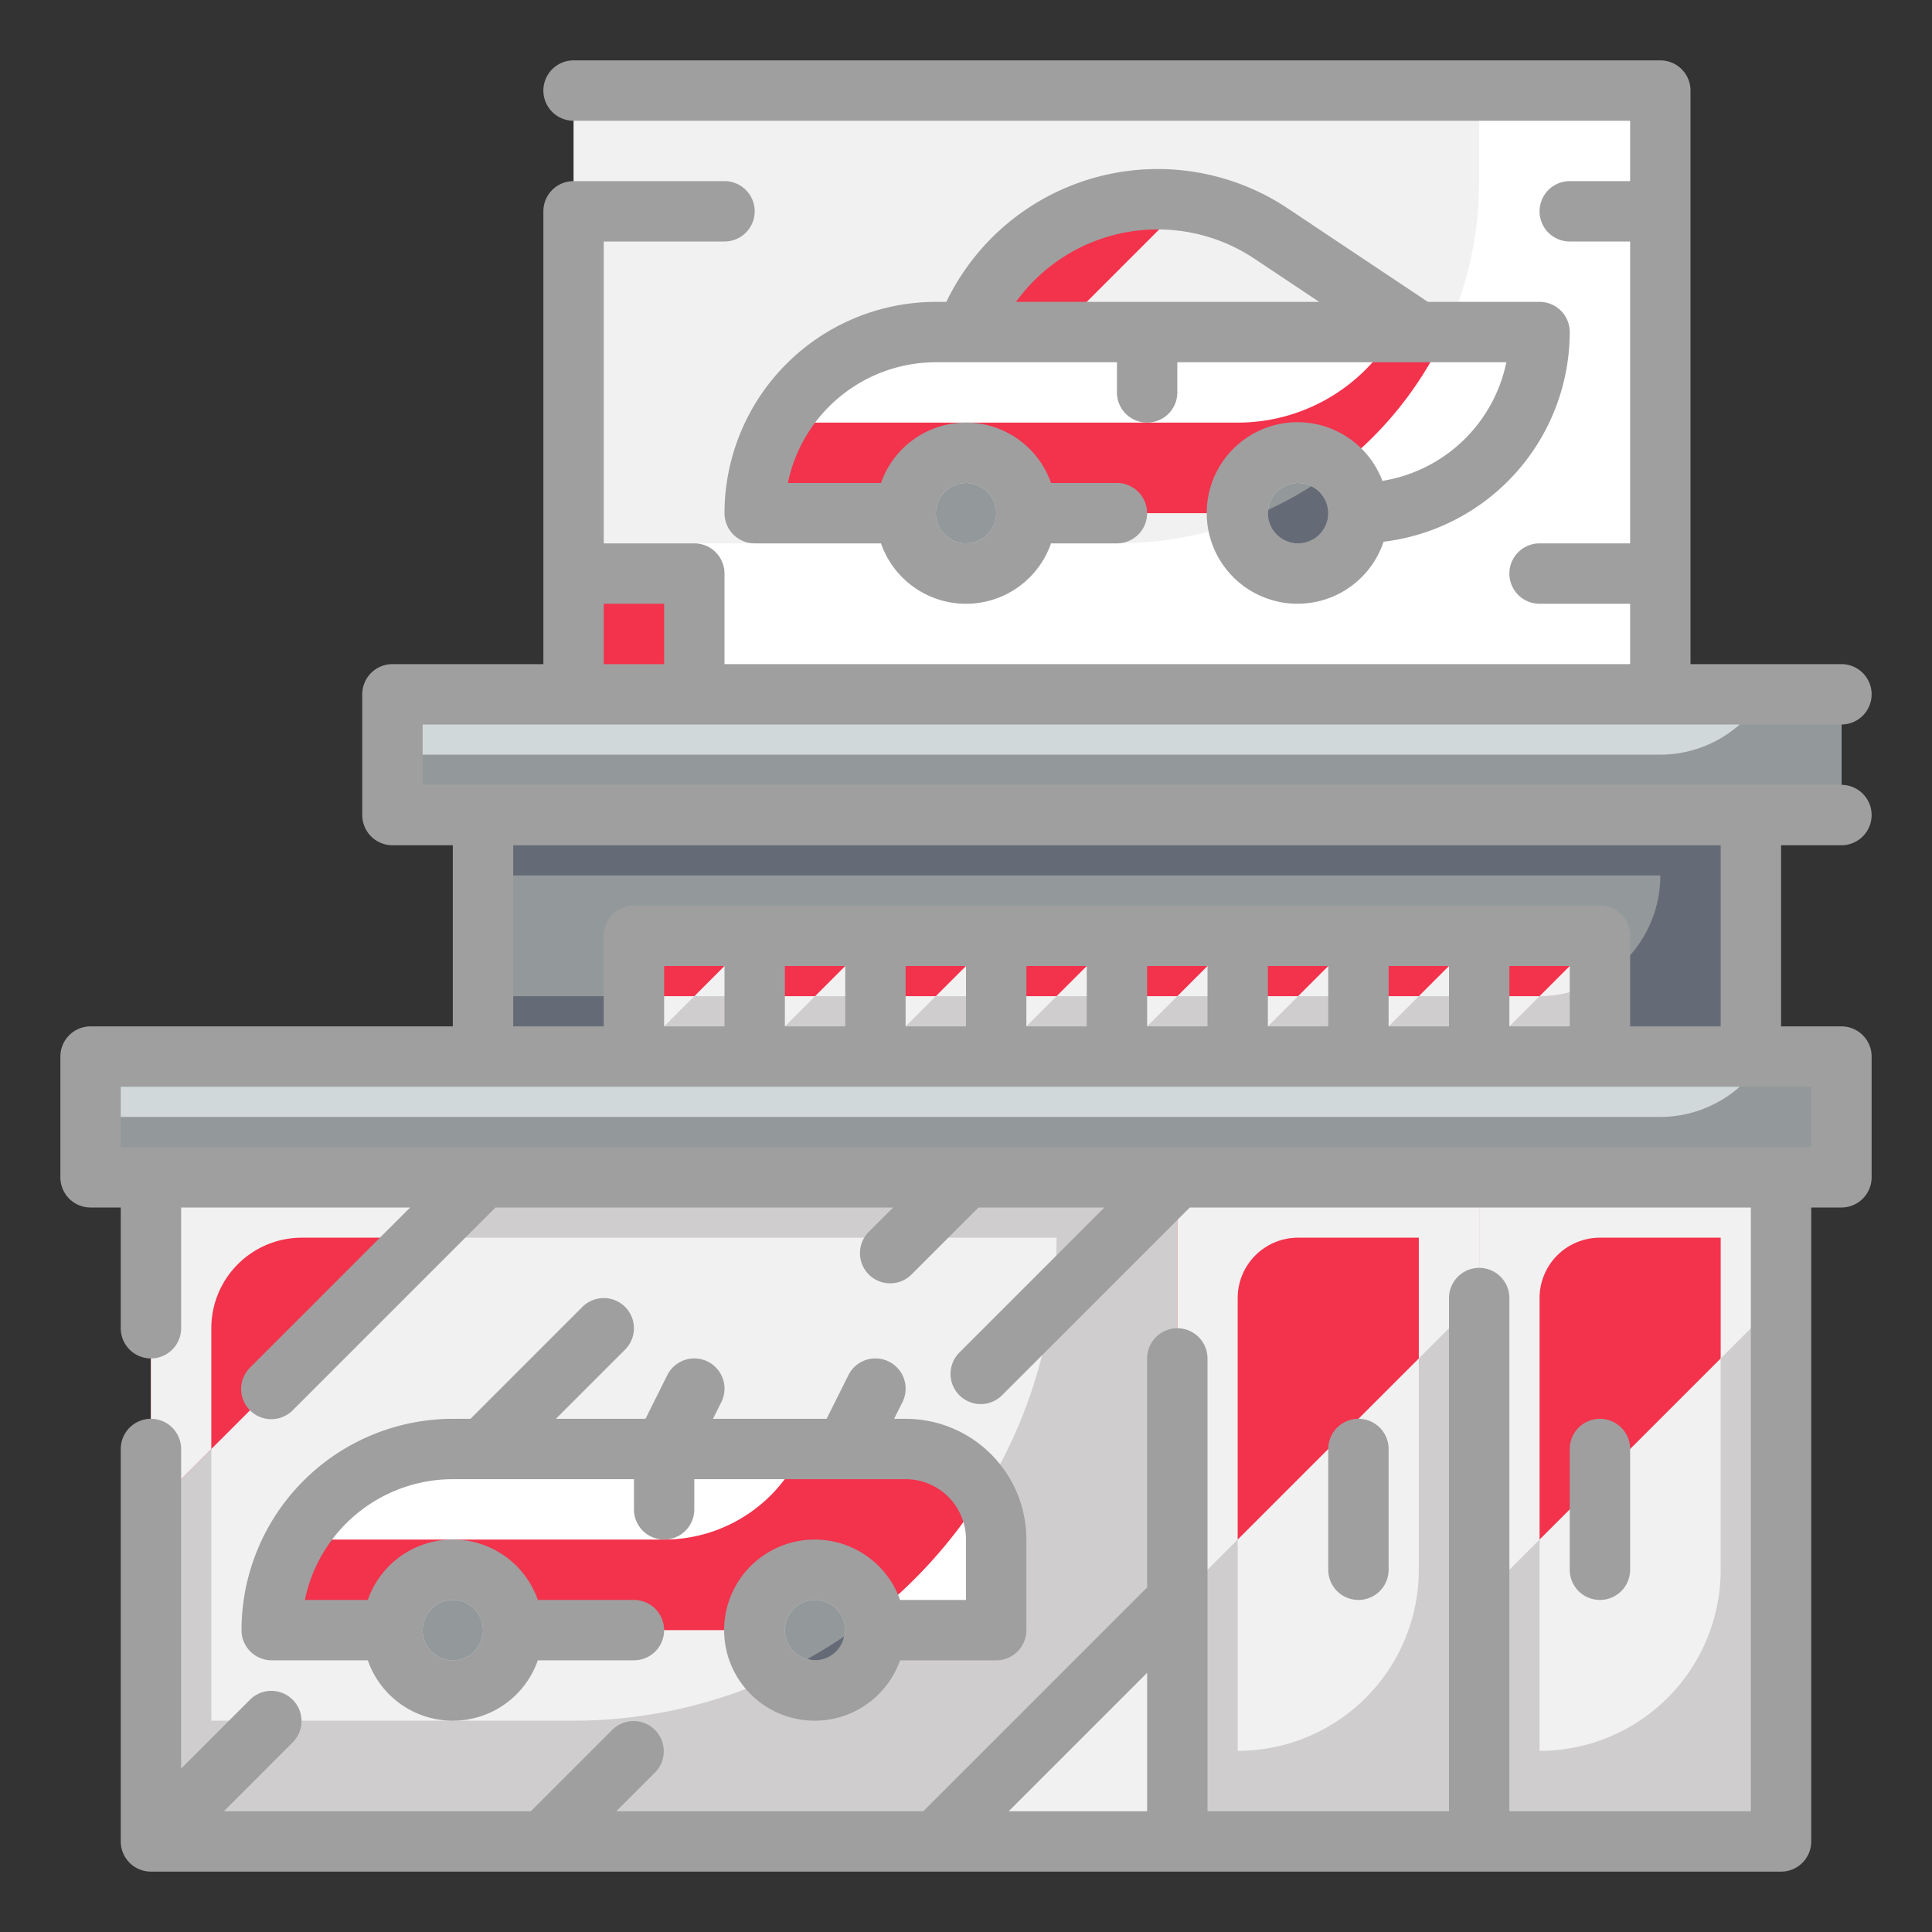 <?xml version="1.0"?>
<svg xmlns="http://www.w3.org/2000/svg" xmlns:xlink="http://www.w3.org/1999/xlink" xmlns:svgjs="http://svgjs.com/svgjs" version="1.1" width="512" height="512" x="0" y="0" viewBox="0 0 64 64" style="enable-background:new 0 0 512 512" xml:space="preserve" class=""><rect x="0" y="0" width="64" height="64" fill="#333333" stroke="none"/><g><g xmlns="http://www.w3.org/2000/svg" id="Fill_Outline" data-name="Fill Outline"><g id="Color"><g><path d="m19 3h36v20h-36z" fill="#f1f1f1" data-original="#c4f236" style="" class=""/><path d="m49 3v3a12 12 0 0 1 -12 12h-18v5h36v-20z" fill="#ffffff" data-original="#a1d51c" style="" class=""/><path d="m16 27h42v8h-42z" fill="#93999a" data-original="#93999a" style="" class=""/><path d="m16 27v2h39a4 4 0 0 1 -4 4h-35v2h42v-8z" fill="#656b76" data-original="#656b76" style=""/><path d="m5 39h36v22h-36z" fill="#f1f1f1" data-original="#4891d3" style="" class=""/><path d="m5 39v22h36v-22zm14 18h-12v-13a3 3 0 0 1 3-3h25a16 16 0 0 1 -16 16z" fill="#cfcdcd" data-original="#2d72bc" style="" class=""/><g fill="#57b7eb"><path d="m39 39h10v22h-10z" fill="#f3324c" data-original="#57b7eb" style="" class=""/><path d="m49 39h10v22h-10z" fill="#f3324c" data-original="#57b7eb" style="" class=""/></g><path d="m39 53-8 8h8z" fill="#f1f1f1" data-original="#4891d3" style="" class=""/><path d="m5 39v11l11-11z" fill="#f3324c" data-original="#57b7eb" style="" class=""/><path d="m13 23h48v4h-48z" fill="#d0d8da" data-original="#d0d8da" style="" class=""/><path d="m3 35h58v4h-58z" fill="#d0d8da" data-original="#d0d8da" style="" class=""/><g><path d="m29 31h4v4h-4z" fill="#f3324c" data-original="#57b7eb" style="" class=""/><path d="m25 31h4v4h-4z" fill="#f3324c" data-original="#57b7eb" style="" class=""/><path d="m33 31h4v4h-4z" fill="#f3324c" data-original="#57b7eb" style="" class=""/><path d="m21 31h4v4h-4z" fill="#f3324c" data-original="#57b7eb" style="" class=""/><path d="m41 31h4v4h-4z" fill="#f3324c" data-original="#57b7eb" style="" class=""/><path d="m37 31h4v4h-4z" fill="#f3324c" data-original="#57b7eb" style="" class=""/><path d="m49 31h4v4h-4z" fill="#f3324c" data-original="#57b7eb" style="" class=""/><path d="m45 31h4v4h-4z" fill="#f3324c" data-original="#57b7eb" style="" class=""/><g fill="#4891d3"><path d="m49 35h4v-4z" fill="#f1f1f1" data-original="#4891d3" style="" class=""/><path d="m45 35h4v-4z" fill="#f1f1f1" data-original="#4891d3" style="" class=""/><path d="m41 35h4v-4z" fill="#f1f1f1" data-original="#4891d3" style="" class=""/><path d="m37 35h4v-4z" fill="#f1f1f1" data-original="#4891d3" style="" class=""/><path d="m33 35h4v-4z" fill="#f1f1f1" data-original="#4891d3" style="" class=""/><path d="m29 35h4v-4z" fill="#f1f1f1" data-original="#4891d3" style="" class=""/><path d="m25 35h4v-4z" fill="#f1f1f1" data-original="#4891d3" style="" class=""/><path d="m21 35h4v-4z" fill="#f1f1f1" data-original="#4891d3" style="" class=""/><path d="m51 33h-2v2h4v-2.555a3.955 3.955 0 0 1 -2 .555z" fill="#f1f1f1" data-original="#4891d3" style="" class=""/><path d="m21 33h28v2h-28z" fill="#f1f1f1" data-original="#4891d3" style="" class=""/></g><path d="m49 35h4v-2.555a3.955 3.955 0 0 1 -2 .555z" fill="#cfcdcd" data-original="#2d72bc" style="" class=""/><path d="m47 33-2 2h4v-2z" fill="#cfcdcd" data-original="#2d72bc" style="" class=""/><path d="m43 33-2 2h4v-2z" fill="#cfcdcd" data-original="#2d72bc" style="" class=""/><path d="m39 33-2 2h4v-2z" fill="#cfcdcd" data-original="#2d72bc" style="" class=""/><path d="m35 33-2 2h4v-2z" fill="#cfcdcd" data-original="#2d72bc" style="" class=""/><path d="m31 33-2 2h4v-2z" fill="#cfcdcd" data-original="#2d72bc" style="" class=""/><path d="m27 33-2 2h4v-2z" fill="#cfcdcd" data-original="#2d72bc" style="" class=""/><path d="m23 33-2 2h4v-2z" fill="#cfcdcd" data-original="#2d72bc" style="" class=""/></g><path d="m19 19h4v4h-4z" fill="#f3324c" data-original="#57b7eb" style="" class=""/><g fill="#4891d3"><path d="m39 53v8h10v-18z" fill="#f1f1f1" data-original="#4891d3" style="" class=""/><path d="m49 53v8h10v-18z" fill="#f1f1f1" data-original="#4891d3" style="" class=""/><path d="m39 39v22h10v-22zm8 13a6 6 0 0 1 -6 6v-15a2 2 0 0 1 2-2h4z" fill="#f1f1f1" data-original="#4891d3" style="" class=""/></g><path d="m47 52a6 6 0 0 1 -6 6v-7l-2 2v8h10v-18l-2 2z" fill="#cfcdcd" data-original="#2d72bc" style="" class=""/><path d="m49 39v22h10v-22zm8 13a6 6 0 0 1 -6 6v-15a2 2 0 0 1 2-2h4z" fill="#f1f1f1" data-original="#4891d3" style="" class=""/><path d="m57 52a6 6 0 0 1 -6 6v-7l-2 2v8h10v-18l-2 2z" fill="#cfcdcd" data-original="#2d72bc" style="" class=""/><path d="m7 44a3 3 0 0 1 3-3h4l2-2h-11v11l2-2z" fill="#f1f1f1" data-original="#4891d3" style="" class=""/><g><path d="m15 48h15a3 3 0 0 1 3 3v3a0 0 0 0 1 0 0h-24a0 0 0 0 1 0 0 6 6 0 0 1 6-6z" fill="#ffffff" data-original="#f9e109" style="" class=""/><path d="m30 48h-3.422a5 5 0 0 1 -4.578 3h-12.191a5.97 5.97 0 0 0 -.809 3h24v-3a3 3 0 0 0 -3-3z" fill="#f3324c" data-original="#fcbc04" style="" class=""/><circle cx="15" cy="54" fill="#d0d8da" r="2" data-original="#d0d8da" style="" class=""/><circle cx="27" cy="54" fill="#d0d8da" r="2" data-original="#d0d8da" style="" class=""/><circle cx="15" cy="54" fill="#93999a" r="1" data-original="#93999a" style="" class=""/><circle cx="27" cy="54" fill="#93999a" r="1" data-original="#93999a" style="" class=""/><path d="m28.3 54h4.7v-3a2.975 2.975 0 0 0 -.438-1.54 16.032 16.032 0 0 1 -4.262 4.54z" fill="#ffffff" data-original="#e59730" style="" class=""/><path d="m27 56a2 2 0 0 0 2-2 1.956 1.956 0 0 0 -.063-.474 16.006 16.006 0 0 1 -3.232 1.987 1.986 1.986 0 0 0 1.295.487z" fill="#93999a" data-original="#93999a" style="" class=""/><path d="m26.755 54.95a.952.952 0 0 0 .245.05.986.986 0 0 0 .957-.788q-.583.396-1.202.738z" fill="#656b76" data-original="#656b76" style=""/></g><path d="m58.445 35a3.982 3.982 0 0 1 -3.445 2h-52v2h58v-4z" fill="#93999a" data-original="#93999a" style="" class=""/><path d="m58.445 23a3.982 3.982 0 0 1 -3.445 2h-42v2h48v-4z" fill="#93999a" data-original="#93999a" style="" class=""/><g><path d="m31 11h20a0 0 0 0 1 0 0 6 6 0 0 1 -6 6h-20a0 0 0 0 1 0 0 6 6 0 0 1 6-6z" fill="#ffffff" data-original="#f9e109" style="" class=""/><path d="m32 11h15l-4.891-3.261a6.78 6.78 0 0 0 -10.109 3.261z" fill="#f3324c" data-original="#57b7eb" style="" class=""/><path d="m42.109 7.739a6.738 6.738 0 0 0 -2.782-1.066l-4.327 4.327h12z" fill="#f1f1f1" data-original="#4891d3" style="" class=""/><path d="m46.191 11a5.992 5.992 0 0 1 -5.191 3h-15.191a5.97 5.97 0 0 0 -.809 3h20a6 6 0 0 0 6-6z" fill="#f3324c" data-original="#fcbc04" style="" class=""/><path d="m41.789 17h3.211a6 6 0 0 0 6-6h-3.1a12.031 12.031 0 0 1 -6.111 6z" fill="#ffffff" data-original="#e59730" style="" class=""/><circle cx="32" cy="17" fill="#d0d8da" r="2" data-original="#d0d8da" style="" class=""/><circle cx="43" cy="17" fill="#d0d8da" r="2" data-original="#d0d8da" style="" class=""/><g fill="#93999a"><circle cx="32" cy="17" r="1" fill="#93999a" data-original="#93999a" style="" class=""/><circle cx="43" cy="17" r="1" fill="#93999a" data-original="#93999a" style="" class=""/><path d="m43 19a1.992 1.992 0 0 0 1.311-3.5 11.988 11.988 0 0 1 -3.282 1.791 2 2 0 0 0 1.971 1.709z" fill="#93999a" data-original="#93999a" style="" class=""/></g><path d="m44 17a.992.992 0 0 0 -.565-.89 12.024 12.024 0 0 1 -1.411.771.964.964 0 0 0 -.024.119 1 1 0 0 0 2 0z" fill="#656b76" data-original="#656b76" style=""/><path d="m33.723 18h-3.446a1.984 1.984 0 0 0 3.446 0z" fill="#93999a" data-original="#93999a" style="" class=""/></g></g></g><g id="Outlines_copy" data-name="Outlines copy"><g fill="#464a51"><path d="m20.707 43.293a1 1 0 0 0 -1.414 0l-3.707 3.707h-.586a7.009 7.009 0 0 0 -7 7 1 1 0 0 0 1 1h3.184a2.982 2.982 0 0 0 5.632 0h3.184a1 1 0 0 0 0-2h-3.184a2.982 2.982 0 0 0 -5.632 0h-2.084a5.008 5.008 0 0 1 4.9-4h6v1a1 1 0 0 0 2 0v-1h7a2 2 0 0 1 2 2v2h-2.184a3 3 0 1 0 0 2h3.184a1 1 0 0 0 1-1v-3a4 4 0 0 0 -4-4h-.382l.277-.553a1 1 0 0 0 -1.79-.894l-.723 1.447h-3.764l.277-.553a1 1 0 0 0 -1.79-.894l-.723 1.447h-2.968l2.293-2.293a1 1 0 0 0 0-1.414zm-5.707 9.707a1 1 0 1 1 -1 1 1 1 0 0 1 1-1zm12 2a1 1 0 1 1 1-1 1 1 0 0 1 -1 1z" fill="#9f9f9f" data-original="#464a51" style="" class=""/><path d="m54 52v-4a1 1 0 0 0 -2 0v4a1 1 0 0 0 2 0z" fill="#9f9f9f" data-original="#464a51" style="" class=""/><path d="m46 52v-4a1 1 0 0 0 -2 0v4a1 1 0 0 0 2 0z" fill="#9f9f9f" data-original="#464a51" style="" class=""/><path d="m61 28a1 1 0 0 0 0-2h-47v-2h47a1 1 0 0 0 0-2h-5v-19a1 1 0 0 0 -1-1h-36a1 1 0 0 0 0 2h35v2h-2a1 1 0 0 0 0 2h2v10h-3a1 1 0 0 0 0 2h3v2h-30v-3a1 1 0 0 0 -1-1h-3v-10h4a1 1 0 0 0 0-2h-5a1 1 0 0 0 -1 1v15h-5a1 1 0 0 0 -1 1v4a1 1 0 0 0 1 1h2v6h-12a1 1 0 0 0 -1 1v4a1 1 0 0 0 1 1h1v4a1 1 0 0 0 2 0v-4h7.586l-5.293 5.293a1 1 0 1 0 1.414 1.414l6.707-6.707h13.172l-.793.793a1 1 0 1 0 1.414 1.414l2.207-2.207h4.172l-4.793 4.793a1 1 0 1 0 1.414 1.414l6.207-6.207h18.586v20h-8v-17a1 1 0 0 0 -2 0v17h-8v-15a1 1 0 0 0 -2 0v7.586l-7.414 7.414h-10.172l1.293-1.293a1 1 0 0 0 -1.414-1.414l-2.707 2.707h-10.172l2.293-2.293a1 1 0 0 0 -1.414-1.414l-2.293 2.293v-10.586a1 1 0 0 0 -2 0v13a1 1 0 0 0 1 1h54a1 1 0 0 0 1-1v-21h1a1 1 0 0 0 1-1v-4a1 1 0 0 0 -1-1h-2v-6zm-41-8h2v2h-2zm18 35.414v4.586h-4.586zm22-17.414h-56v-2h56zm-32-6v2h-2v-2zm4 0v2h-2v-2zm4 0v2h-2v-2zm4 0v2h-2v-2zm4 0v2h-2v-2zm4 0v2h-2v-2zm4 0v2h-2v-2zm-28 2h-2v-2h2zm33 0h-3v-3a1 1 0 0 0 -1-1h-32a1 1 0 0 0 -1 1v3h-3v-6h40z" fill="#9f9f9f" data-original="#464a51" style="" class=""/><path d="m45.794 15.93a3.007 3.007 0 1 0 .039 2.016 7.008 7.008 0 0 0 6.167-6.946 1 1 0 0 0 -1-1h-3.7l-4.636-3.093a7.77 7.77 0 0 0 -11.315 3.093h-.349a7.009 7.009 0 0 0 -7 7 1 1 0 0 0 1 1h4.184a2.982 2.982 0 0 0 5.632 0h2.184a1 1 0 0 0 0-2h-2.184a2.982 2.982 0 0 0 -5.632 0h-3.084a5.008 5.008 0 0 1 4.9-4h6v1a1 1 0 0 0 2 0v-1h10.9a5.008 5.008 0 0 1 -4.106 3.93zm-2.794 2.07a1 1 0 1 1 1-1 1 1 0 0 1 -1 1zm-11-2a1 1 0 1 1 -1 1 1 1 0 0 1 1-1zm1.657-6a5.786 5.786 0 0 1 7.9-1.429l2.143 1.429z" fill="#9f9f9f" data-original="#464a51" style="" class=""/></g></g></g></g></svg>
